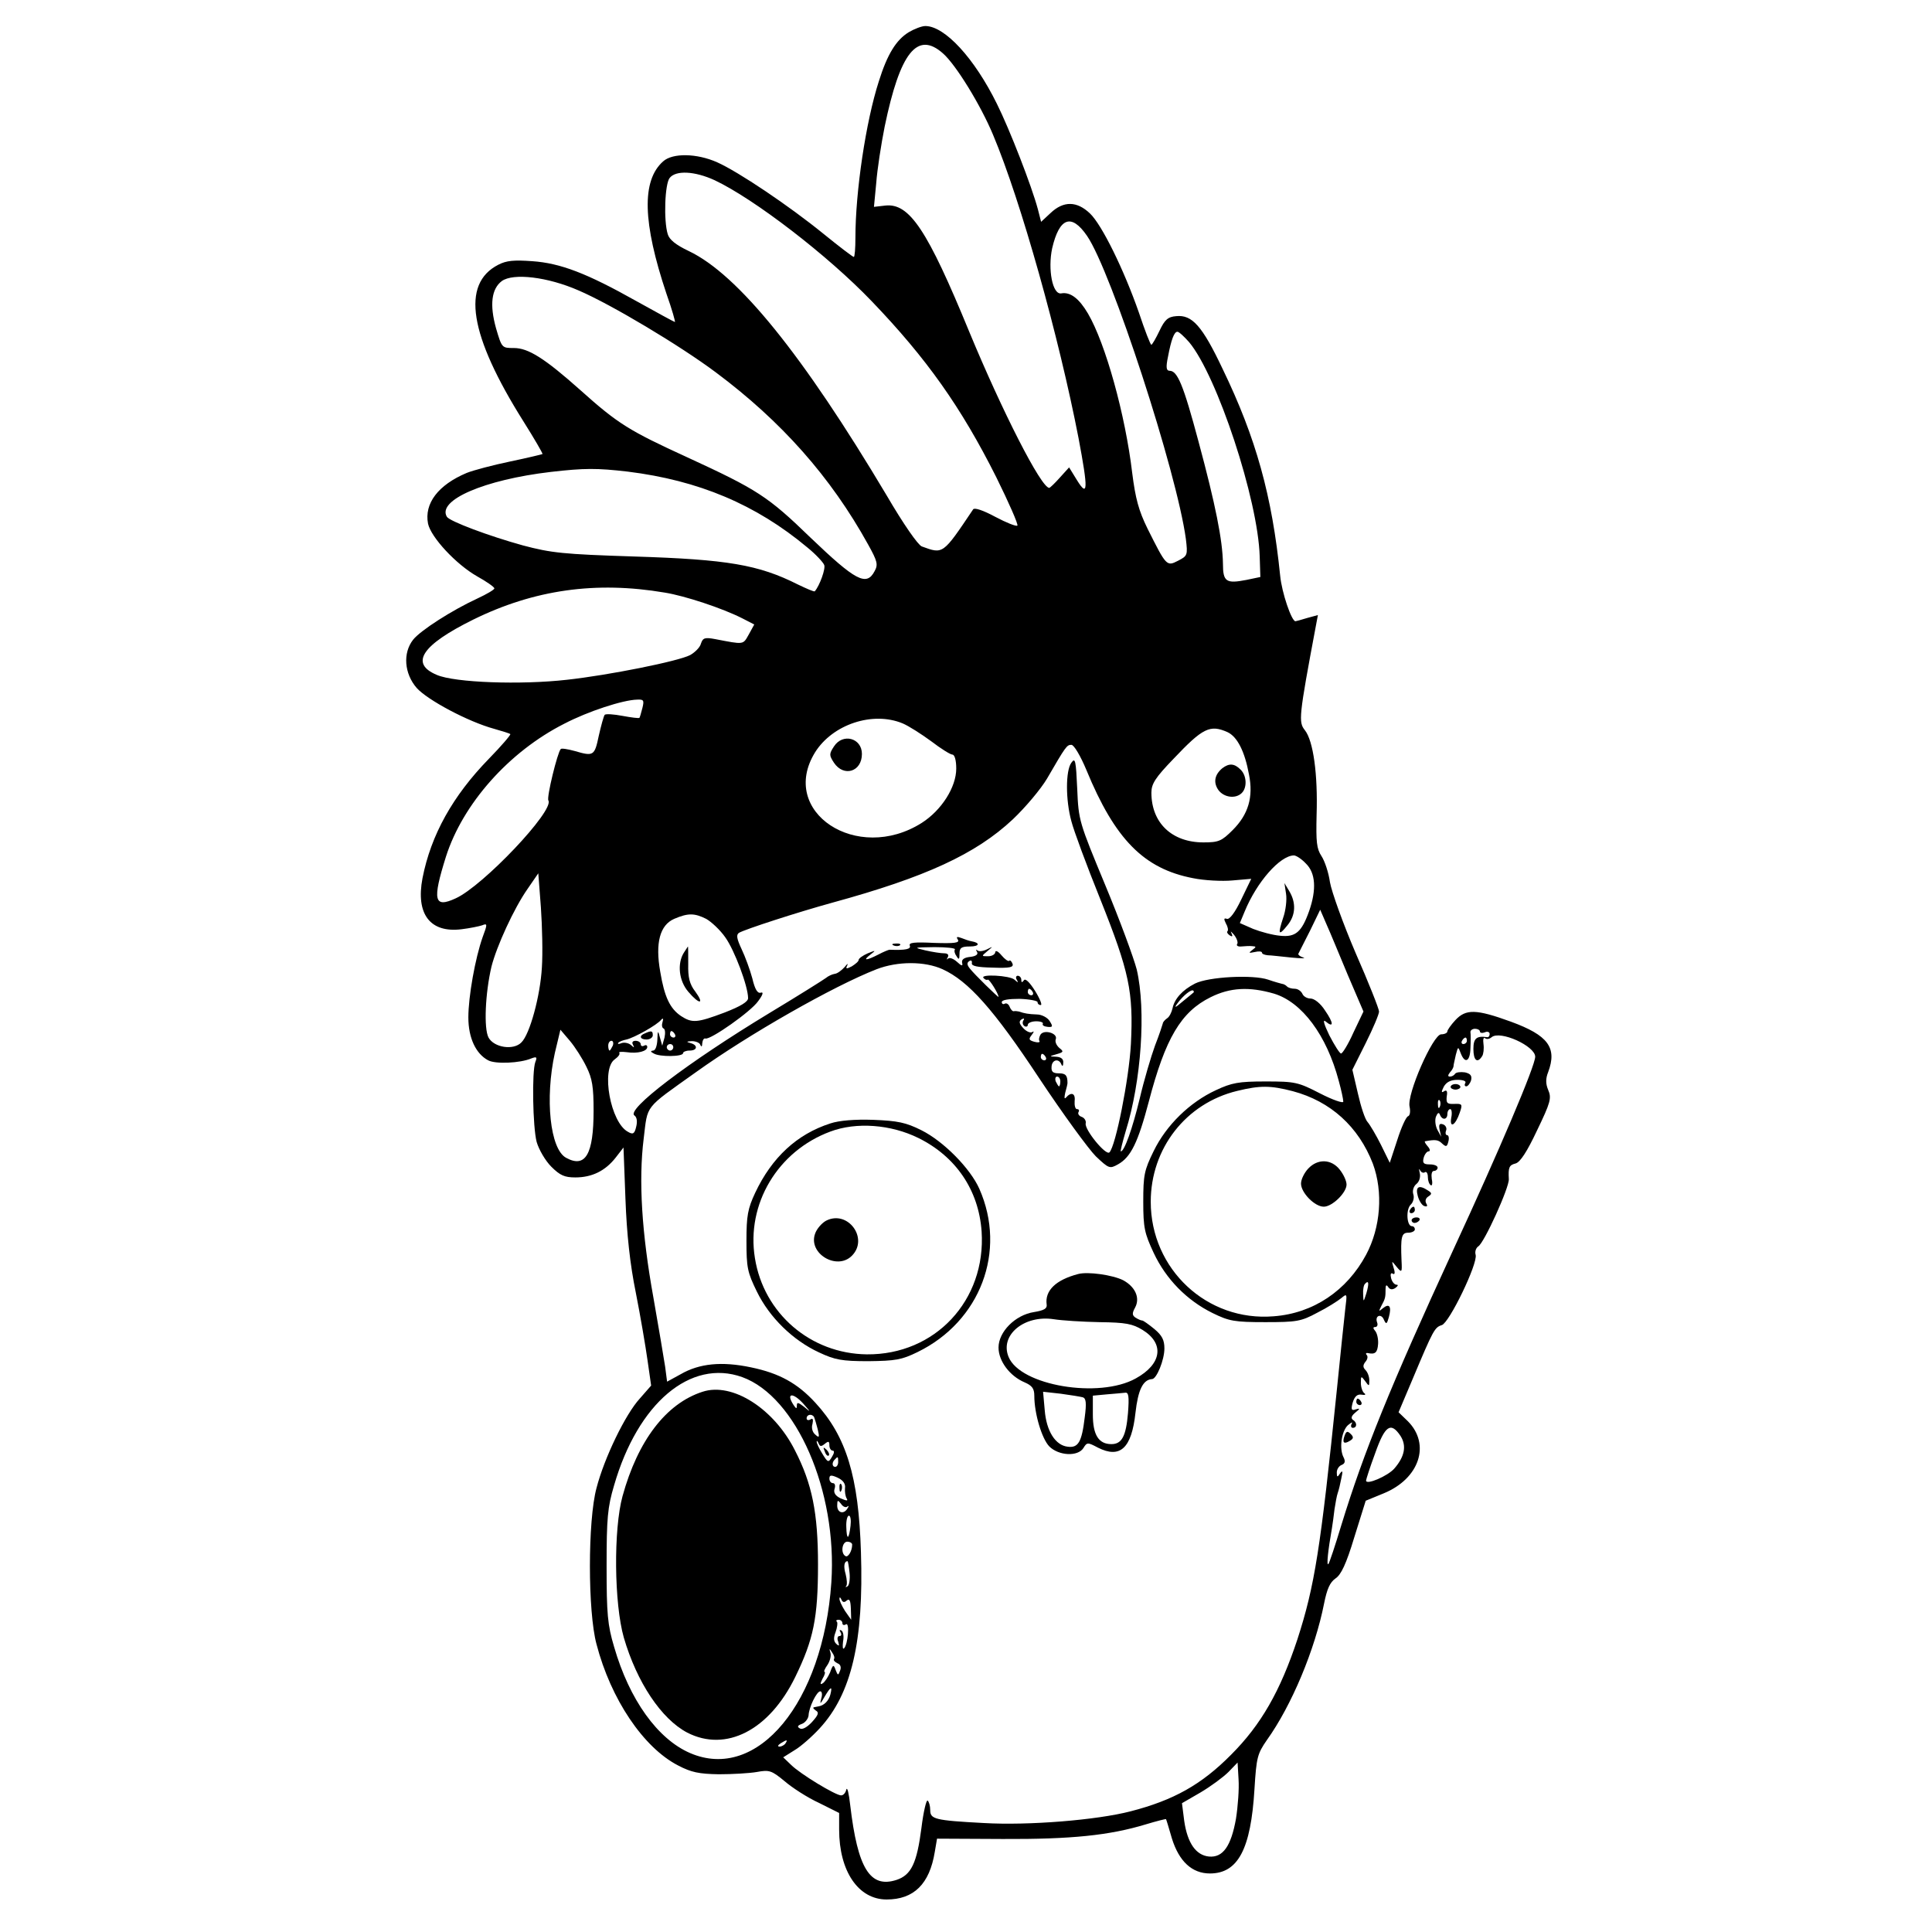 <?xml version="1.0" standalone="no"?>
<!DOCTYPE svg PUBLIC "-//W3C//DTD SVG 20010904//EN"
 "http://www.w3.org/TR/2001/REC-SVG-20010904/DTD/svg10.dtd">
<svg version="1.0" xmlns="http://www.w3.org/2000/svg"
 width="594pt" height="594pt" viewBox="0 0 594 594"
 preserveAspectRatio="xMidYMid meet">
<g transform="translate(0,594) scale(0.1,-0.1)"
fill="#000000" stroke="none">
<path d="M2794 5841 c-39 -24 -66 -68 -92 -151 -40 -124 -72 -339 -72 -481 0
-32 -2 -59 -5 -59 -3 0 -45 32 -93 71 -107 87 -262 191 -327 220 -63 28 -137
29 -166 3 -67 -59 -63 -189 10 -407 17 -48 28 -87 26 -87 -2 0 -55 29 -118 64
-153 86 -234 117 -321 123 -56 4 -79 2 -104 -11 -115 -59 -89 -217 77 -481 34
-54 60 -99 59 -101 -2 -1 -47 -12 -100 -23 -53 -11 -113 -27 -133 -35 -88 -37
-131 -94 -119 -156 9 -42 86 -125 151 -162 29 -16 53 -33 53 -37 0 -4 -24 -18
-52 -31 -78 -36 -175 -98 -198 -127 -32 -41 -27 -104 11 -148 33 -37 158 -104
239 -126 25 -7 47 -14 49 -16 2 -2 -27 -36 -66 -76 -111 -114 -178 -234 -204
-367 -21 -110 23 -169 120 -157 25 3 54 9 63 12 17 7 17 4 2 -36 -23 -65 -44
-183 -44 -247 0 -63 23 -112 61 -132 22 -12 98 -9 133 6 16 6 18 4 12 -11 -11
-29 -8 -200 4 -246 7 -24 27 -58 45 -76 27 -27 41 -33 74 -33 51 0 92 20 124
61 l24 31 6 -158 c4 -108 14 -201 32 -289 14 -71 30 -165 36 -208 l11 -77 -35
-40 c-44 -48 -109 -182 -133 -275 -27 -100 -27 -380 0 -480 44 -169 144 -318
251 -373 40 -21 64 -26 125 -27 41 0 94 3 117 7 38 7 45 5 85 -28 23 -20 71
-51 106 -67 l62 -31 0 -51 c0 -128 59 -215 146 -215 84 0 132 48 148 146 l7
41 202 -1 c211 -1 328 11 440 45 33 10 61 17 62 16 1 -1 9 -28 18 -59 22 -71
62 -108 117 -108 86 0 126 74 137 260 6 97 9 108 38 150 76 106 148 278 176
420 9 45 18 65 35 77 17 11 33 44 58 127 l35 112 56 23 c109 45 144 150 74
221 l-29 28 44 104 c63 150 67 157 89 164 23 7 111 189 104 216 -3 10 1 21 8
26 18 10 96 182 94 207 -2 36 1 43 21 48 14 4 35 36 66 102 41 85 45 99 34
124 -8 19 -8 35 0 55 28 75 0 113 -115 155 -107 39 -138 39 -170 5 -14 -15
-25 -31 -25 -35 0 -5 -9 -9 -19 -9 -25 0 -107 -186 -97 -223 3 -15 1 -27 -5
-29 -6 -2 -21 -35 -33 -73 l-23 -70 -27 55 c-15 30 -34 62 -41 70 -8 8 -21 48
-30 88 l-17 73 41 82 c23 46 41 89 41 97 0 8 -32 89 -72 180 -39 91 -74 189
-79 218 -4 29 -16 65 -26 80 -15 23 -17 43 -15 127 4 124 -10 227 -36 260 -20
25 -19 40 34 322 l6 32 -33 -9 c-19 -6 -35 -10 -36 -10 -12 0 -42 88 -47 140
-25 246 -74 423 -177 636 -63 133 -94 167 -143 162 -25 -2 -35 -11 -51 -45
-11 -23 -22 -42 -25 -43 -3 0 -20 44 -38 98 -46 132 -114 271 -151 306 -40 38
-81 39 -121 1 l-29 -27 -10 39 c-19 71 -87 246 -126 324 -69 140 -160 239
-220 239 -11 0 -34 -9 -51 -19z m105 -65 c40 -35 116 -159 154 -250 86 -204
203 -623 263 -933 30 -159 29 -184 -5 -129 l-24 39 -29 -32 c-15 -17 -30 -31
-32 -31 -25 0 -145 236 -246 480 -129 314 -184 396 -258 388 l-35 -4 7 73 c3
41 15 119 26 174 47 227 100 295 179 225z m-702 -390 c121 -57 348 -231 483
-372 169 -176 275 -326 383 -541 39 -79 68 -145 65 -149 -4 -3 -34 9 -68 27
-37 20 -64 29 -68 23 -94 -140 -92 -138 -158 -114 -12 5 -56 68 -108 157 -258
433 -457 679 -608 751 -40 19 -60 35 -65 52 -13 42 -9 155 6 173 19 24 77 21
138 -7z m1145 -171 c75 -109 276 -726 304 -932 6 -50 5 -52 -24 -67 -35 -18
-36 -17 -94 99 -27 55 -37 92 -47 171 -21 178 -82 398 -136 490 -27 46 -54 67
-82 62 -27 -5 -42 74 -28 139 22 94 59 108 107 38z m-1563 -168 c100 -43 311
-169 422 -252 201 -150 353 -321 468 -529 29 -52 31 -62 20 -82 -25 -48 -59
-29 -197 103 -131 127 -164 148 -379 247 -179 82 -213 103 -328 206 -111 99
-161 130 -205 130 -37 0 -37 0 -55 61 -20 72 -14 121 18 145 35 25 140 13 236
-29z m1877 -159 c86 -103 212 -484 217 -659 l2 -63 -43 -9 c-62 -12 -72 -6
-72 50 -1 72 -23 182 -75 375 -47 176 -65 218 -89 218 -10 0 -12 10 -5 43 10
53 19 77 29 77 5 0 21 -15 36 -32z m-1726 -398 c218 -27 394 -101 552 -233 26
-21 49 -46 52 -54 5 -11 -14 -64 -29 -81 -2 -2 -25 8 -52 21 -121 61 -217 77
-503 86 -219 7 -255 11 -342 34 -105 29 -225 74 -234 88 -31 51 115 114 319
138 104 12 142 12 237 1z m114 -372 c62 -10 177 -48 238 -79 l37 -19 -17 -31
c-18 -32 -14 -31 -103 -14 -32 6 -38 4 -44 -14 -3 -12 -19 -27 -33 -35 -36
-19 -251 -62 -379 -76 -141 -16 -345 -9 -400 15 -84 35 -46 92 112 170 187 92
377 119 589 83z m-69 -355 c-4 -16 -8 -29 -9 -30 -2 -2 -25 1 -52 6 -27 5 -52
7 -55 3 -3 -4 -11 -33 -18 -64 -13 -62 -16 -64 -74 -47 -22 6 -41 9 -43 6 -10
-10 -44 -149 -38 -158 19 -31 -201 -263 -285 -301 -67 -31 -72 -6 -30 128 52
163 194 323 364 409 73 38 180 73 224 74 20 1 22 -2 16 -26z m800 -47 c19 -8
58 -33 88 -55 30 -23 59 -41 65 -41 7 0 12 -17 12 -43 0 -57 -45 -128 -106
-167 -199 -126 -441 34 -328 217 54 86 177 127 269 89z m999 -27 c30 -14 53
-59 66 -130 14 -70 -2 -123 -50 -171 -34 -34 -43 -38 -90 -38 -97 0 -160 60
-160 153 0 27 12 46 68 104 90 95 112 106 166 82z m-434 -116 c88 -214 177
-304 328 -333 34 -7 89 -10 121 -7 l58 5 -31 -64 c-19 -40 -36 -62 -44 -59 -9
3 -10 0 -3 -14 6 -10 8 -21 5 -24 -3 -3 0 -8 7 -13 8 -5 10 -3 5 7 -4 8 -1 5
8 -5 8 -10 13 -23 10 -28 -4 -5 2 -9 12 -8 11 1 26 2 34 1 13 -1 13 -2 0 -12
-12 -9 -11 -10 8 -6 12 3 22 2 22 -2 0 -4 8 -7 18 -8 9 0 42 -4 72 -7 30 -3
47 -3 37 0 -10 3 -17 9 -15 12 2 4 18 36 36 71 l31 64 19 -44 c11 -24 40 -95
66 -157 l48 -112 -31 -65 c-16 -36 -34 -65 -38 -64 -4 0 -20 25 -36 56 -16 33
-21 50 -12 43 26 -22 26 -6 -1 33 -14 22 -33 37 -45 37 -11 0 -22 7 -25 15 -4
8 -14 15 -23 15 -10 0 -21 3 -25 8 -4 4 -11 7 -14 7 -4 1 -23 6 -43 13 -47 16
-183 9 -225 -12 -39 -20 -63 -47 -69 -76 -3 -13 -10 -27 -17 -31 -7 -5 -13
-12 -13 -16 -1 -4 -11 -35 -24 -68 -12 -33 -34 -107 -47 -163 -22 -91 -47
-162 -58 -162 -2 0 5 28 15 62 48 154 63 372 34 497 -9 35 -52 152 -97 260
-80 193 -82 198 -86 295 -4 88 -6 98 -18 81 -18 -24 -18 -115 0 -180 7 -28 47
-136 89 -240 89 -223 102 -284 94 -445 -6 -109 -47 -314 -66 -333 -11 -11 -77
70 -73 89 2 8 -4 17 -12 20 -9 3 -13 10 -10 15 3 5 1 9 -5 9 -5 0 -8 11 -7 25
3 24 -11 29 -27 10 -5 -5 -5 1 -2 15 4 14 7 27 7 30 0 23 -5 30 -26 30 -19 0
-24 5 -23 20 1 22 22 27 30 8 3 -8 6 -6 6 5 1 11 -7 17 -21 18 -23 1 -23 1 1
8 21 6 22 8 8 19 -9 8 -14 19 -11 27 7 18 -36 31 -47 14 -4 -7 -6 -16 -3 -20
2 -4 -5 -5 -16 -2 -17 5 -18 8 -8 21 7 9 8 13 2 9 -6 -4 -19 2 -28 12 -13 14
-14 21 -5 27 7 4 10 3 5 -4 -3 -6 -2 -13 4 -17 5 -3 10 -1 10 4 0 6 12 11 26
11 14 0 23 -4 20 -8 -2 -4 4 -8 14 -9 17 -2 18 1 7 18 -6 10 -24 20 -39 20
-26 1 -38 3 -55 9 -5 1 -12 2 -16 1 -4 -1 -10 6 -13 14 -3 8 -10 12 -15 9 -5
-3 -9 0 -9 5 0 7 22 10 55 10 30 -1 55 -6 55 -10 0 -5 4 -9 10 -9 5 0 -3 20
-18 44 -17 27 -30 39 -34 32 -6 -8 -8 -7 -8 2 0 6 -5 12 -11 12 -5 0 -7 -6 -3
-12 6 -10 4 -10 -7 0 -14 13 -108 18 -95 5 4 -5 10 -7 13 -5 4 3 33 -43 33
-53 0 -3 -74 69 -88 87 -9 11 -10 18 -2 23 6 4 9 1 8 -6 -2 -9 16 -13 64 -14
53 -2 65 1 61 12 -3 8 -8 12 -10 9 -3 -3 -14 5 -24 17 -10 12 -18 16 -19 10 0
-7 -10 -13 -22 -13 -21 0 -21 0 -2 16 18 15 18 15 -2 5 -12 -6 -25 -7 -29 -3
-5 4 -5 2 -1 -5 4 -7 -3 -13 -21 -15 -19 -2 -27 -8 -25 -18 3 -11 -1 -11 -16
3 -10 9 -22 14 -27 10 -4 -5 -5 -3 -1 4 4 7 0 12 -11 12 -10 0 -36 4 -58 9
-38 9 -36 9 28 10 37 0 65 -3 63 -7 -3 -4 -1 -13 5 -21 7 -12 9 -10 9 8 0 18
6 22 32 22 29 0 33 11 5 16 -7 1 -21 6 -31 10 -14 5 -17 4 -11 -5 6 -10 -10
-12 -73 -10 -61 3 -78 1 -75 -8 5 -11 -12 -15 -62 -13 -3 0 -18 -6 -35 -15
-37 -19 -49 -19 -24 0 18 14 17 14 -8 4 -16 -7 -28 -16 -28 -20 0 -5 -10 -13
-21 -20 -17 -9 -20 -8 -14 3 3 7 0 5 -8 -5 -9 -10 -22 -20 -30 -21 -8 -1 -21
-7 -28 -13 -8 -6 -86 -55 -174 -108 -251 -152 -443 -298 -414 -315 7 -5 9 -18
5 -34 -5 -22 -10 -25 -25 -16 -54 28 -84 193 -41 223 11 8 17 16 14 20 -3 3 7
4 23 2 34 -5 63 3 63 16 0 6 -5 7 -10 4 -5 -3 -10 -1 -10 4 0 6 -7 11 -16 11
-9 0 -12 -5 -8 -12 5 -10 4 -10 -6 -1 -7 6 -20 9 -29 6 -9 -4 -13 -3 -10 1 4
4 15 8 25 10 23 5 95 45 107 61 6 6 7 3 4 -7 -3 -9 -2 -18 3 -20 5 -2 6 -14 3
-28 l-7 -25 -7 25 c-6 23 -7 23 -8 -7 -1 -19 -6 -33 -13 -33 -9 -1 -8 -4 2 -9
18 -11 90 -10 90 1 0 4 9 8 20 8 25 0 26 17 3 23 -14 4 -13 5 4 6 12 0 24 -5
26 -11 3 -8 6 -6 6 4 1 10 5 17 10 15 16 -4 140 83 162 115 15 20 17 29 8 26
-10 -3 -18 10 -26 44 -7 26 -22 67 -33 90 -15 32 -17 44 -8 50 19 11 179 63
288 93 285 78 440 149 554 256 39 37 86 93 105 125 58 100 61 104 75 104 8 0
28 -34 46 -77z m675 -288 c30 -29 33 -80 10 -146 -23 -65 -42 -81 -89 -76 -23
2 -60 12 -83 21 l-41 18 15 36 c37 90 108 171 151 172 7 0 24 -11 37 -25z
m-2349 -320 c-5 -87 -37 -205 -63 -230 -24 -25 -84 -16 -101 15 -15 28 -10
137 9 218 16 63 69 179 111 239 l33 48 8 -105 c4 -58 6 -141 3 -185z m505 150
c16 -9 43 -34 59 -57 28 -39 70 -150 70 -187 0 -11 -23 -25 -72 -44 -85 -32
-100 -33 -134 -11 -34 23 -51 58 -64 136 -16 89 -1 144 43 163 42 18 62 18 98
0z m727 -155 c79 -36 157 -123 297 -335 73 -110 152 -218 174 -240 40 -38 43
-39 68 -25 40 22 62 68 95 193 51 195 99 276 190 321 60 30 119 33 195 11 86
-26 162 -128 199 -268 8 -29 14 -57 14 -64 0 -6 -32 5 -71 25 -68 35 -77 37
-168 37 -83 0 -104 -4 -153 -27 -80 -37 -152 -107 -191 -187 -29 -59 -32 -74
-32 -156 0 -80 4 -97 32 -157 38 -81 102 -146 181 -185 51 -25 67 -28 162 -28
96 0 110 2 160 29 30 15 63 36 74 45 18 15 18 14 12 -34 -3 -27 -15 -140 -26
-250 -50 -488 -68 -601 -121 -765 -53 -160 -112 -263 -204 -355 -91 -92 -177
-140 -309 -174 -104 -27 -314 -44 -451 -36 -152 8 -165 12 -165 40 0 13 -4 26
-8 29 -4 3 -13 -35 -19 -84 -14 -108 -31 -145 -77 -160 -81 -26 -119 35 -142
230 -4 36 -9 57 -12 48 -2 -10 -9 -18 -16 -18 -17 0 -126 66 -154 94 l-24 23
35 22 c19 11 54 42 77 67 98 106 136 268 127 542 -7 232 -45 356 -140 459 -55
60 -111 91 -198 109 -90 19 -159 12 -216 -21 l-42 -23 -6 46 c-4 26 -20 121
-36 212 -36 199 -46 361 -30 489 13 106 0 90 160 204 163 117 423 265 556 317
65 25 148 25 203 0z m277 -70 c3 -5 1 -10 -4 -10 -6 0 -11 5 -11 10 0 6 2 10
4 10 3 0 8 -4 11 -10z m494 -2 c-2 -2 -17 -14 -34 -28 -22 -19 -26 -20 -15 -5
18 25 44 45 49 39 2 -2 2 -5 0 -6z m881 -119 c0 -5 7 -6 15 -3 8 4 15 1 15 -5
0 -6 -3 -10 -7 -10 -33 5 -43 -3 -43 -36 0 -35 12 -46 27 -22 4 6 6 23 4 37
-2 14 0 22 5 18 4 -4 13 -3 20 3 26 22 134 -27 134 -60 0 -28 -109 -285 -253
-596 -192 -417 -274 -619 -343 -844 -19 -63 -37 -117 -40 -120 -6 -5 -1 42 11
110 2 13 6 40 8 59 3 19 7 42 10 50 3 8 8 29 11 45 5 22 4 26 -4 15 -8 -13
-10 -12 -10 3 0 10 7 20 15 23 10 4 12 11 6 23 -14 26 -7 80 13 99 11 9 16 11
12 5 -4 -7 -2 -13 3 -13 14 0 14 17 0 25 -6 5 -4 12 8 22 15 12 15 14 2 10
-14 -5 -16 -1 -10 21 6 19 14 26 27 24 11 -2 15 0 8 5 -5 4 -10 18 -10 31 0
22 1 22 13 6 12 -17 13 -17 13 2 0 11 -5 25 -12 32 -8 8 -8 15 0 25 7 8 8 17
4 21 -4 4 -2 7 3 6 23 -5 30 1 32 28 1 15 -3 33 -9 40 -7 8 -7 12 0 12 6 0 9
6 6 14 -8 21 13 29 21 8 7 -15 9 -13 15 8 9 33 2 44 -18 28 -13 -11 -14 -11
-5 7 12 22 13 26 13 53 0 11 3 13 8 5 5 -8 13 -9 22 -3 8 6 10 10 4 10 -7 0
-14 9 -17 20 -3 12 -1 18 5 14 6 -4 8 2 3 17 -7 24 -7 24 9 4 16 -19 17 -18
15 20 -3 73 0 85 21 85 11 0 20 5 20 10 0 6 -4 10 -9 10 -16 0 -19 51 -4 66 8
7 12 22 8 33 -3 10 1 24 10 31 9 7 13 22 10 34 -3 12 -2 15 1 8 3 -6 10 -10
15 -6 5 3 9 -4 9 -15 0 -11 4 -22 9 -25 4 -3 6 6 3 19 -2 15 0 25 7 25 6 0 11
5 11 10 0 6 -11 10 -24 10 -19 0 -23 4 -19 20 3 11 10 20 15 20 6 0 5 7 -2 15
-7 8 -11 15 -9 16 32 6 41 5 53 -7 12 -11 15 -10 19 6 3 11 1 20 -4 20 -4 0
-6 6 -3 14 3 7 -1 16 -9 19 -11 4 -14 0 -11 -16 l5 -22 -12 22 c-6 12 -8 30
-4 40 5 12 9 14 12 6 7 -18 23 -16 23 2 0 8 4 15 9 15 4 0 6 -12 3 -26 -6 -35
13 -24 26 15 9 26 8 28 -17 27 -22 -1 -25 3 -23 23 3 16 0 21 -8 16 -9 -6 -9
-2 -1 14 8 14 21 21 42 21 18 0 28 -4 24 -10 -3 -5 -2 -10 3 -10 5 0 12 9 15
19 3 14 -2 20 -19 24 -14 2 -27 0 -30 -4 -3 -5 -10 -9 -16 -9 -7 0 -7 4 0 13
6 6 11 15 11 20 0 4 4 19 7 34 7 26 7 26 15 5 13 -34 29 -26 30 16 1 20 1 42
0 48 -1 6 6 11 14 11 8 0 15 -4 15 -8z m-2747 -109 c18 -36 22 -62 22 -135 0
-134 -25 -177 -84 -145 -50 26 -66 183 -35 323 l17 71 29 -34 c16 -19 39 -55
51 -80z m272 100 c3 -5 1 -10 -4 -10 -6 0 -11 5 -11 10 0 6 2 10 4 10 3 0 8
-4 11 -10z m2435 -20 c0 -5 -5 -10 -11 -10 -5 0 -7 5 -4 10 3 6 8 10 11 10 2
0 4 -4 4 -10z m-2626 -15 c-4 -8 -8 -15 -10 -15 -2 0 -4 7 -4 15 0 8 4 15 10
15 5 0 7 -7 4 -15z m186 -5 c0 -5 -4 -10 -10 -10 -5 0 -10 5 -10 10 0 6 5 10
10 10 6 0 10 -4 10 -10z m1145 -30 c3 -5 1 -10 -4 -10 -6 0 -11 5 -11 10 0 6
2 10 4 10 3 0 8 -4 11 -10z m45 -75 c0 -8 -2 -15 -4 -15 -2 0 -6 7 -10 15 -3
8 -1 15 4 15 6 0 10 -7 10 -15z m715 -30 c116 -31 202 -109 246 -223 32 -87
24 -196 -21 -280 -59 -110 -162 -180 -284 -189 -205 -17 -378 145 -378 352 0
164 108 303 266 341 70 17 102 17 171 -1z m452 -47 c-3 -8 -6 -5 -6 6 -1 11 2
17 5 13 3 -3 4 -12 1 -19z m-226 -574 c-9 -28 -9 -29 -10 -3 -1 14 2 29 6 32
11 12 13 2 4 -29z m-1919 -258 c166 -60 293 -350 274 -631 -25 -369 -227 -614
-434 -525 -100 43 -187 164 -234 327 -20 67 -23 101 -23 248 0 147 3 181 23
248 73 253 235 390 394 333z m189 -83 c22 -25 22 -26 2 -9 -18 14 -23 16 -23
5 0 -11 -2 -11 -10 1 -25 38 -2 40 31 3z m32 -40 c2 -5 7 -21 11 -37 6 -25 5
-28 -7 -17 -9 7 -13 21 -9 33 3 14 1 19 -6 14 -7 -4 -12 -2 -12 3 0 13 17 15
23 4z m1803 -58 c19 -30 13 -63 -19 -100 -20 -23 -87 -52 -87 -37 0 3 12 41
28 84 30 85 48 98 78 53z m-1770 -24 c11 9 14 8 14 -5 0 -9 5 -16 10 -16 6 0
5 -8 -2 -19 -11 -19 -13 -18 -30 10 -10 16 -18 33 -17 37 0 4 3 1 6 -6 4 -10
8 -10 19 -1z m41 -56 c0 -8 -4 -15 -9 -15 -10 0 -11 14 -1 23 9 10 10 9 10 -8z
m21 -80 c-1 -11 1 -25 5 -32 5 -8 1 -8 -18 0 -17 8 -23 18 -19 30 3 9 1 17 -5
17 -6 0 -11 6 -11 14 0 11 5 12 25 3 17 -8 25 -19 23 -32z m7 -57 c5 4 5 1 1
-5 -11 -20 -32 -15 -32 8 0 18 2 18 12 5 6 -9 15 -12 19 -8z m10 -59 c-5 -44
-12 -45 -13 -4 -1 19 3 35 8 35 5 0 7 -14 5 -31z m5 -58 c0 -20 -13 -41 -21
-35 -15 9 -10 44 6 44 8 0 15 -4 15 -9z m-8 -87 c2 -19 -1 -38 -6 -41 -6 -4
-8 -3 -4 1 3 4 2 20 -2 36 -7 24 -5 40 6 40 1 0 4 -16 6 -36z m-9 -85 c9 7 12
0 13 -25 l1 -34 -19 27 c-10 16 -18 33 -17 38 0 6 3 4 6 -3 3 -8 9 -10 16 -3z
m-13 -70 c0 -5 5 -7 11 -3 12 7 6 -62 -6 -74 -4 -4 -5 5 -3 21 3 15 1 30 -5
34 -6 3 -7 1 -3 -5 4 -7 3 -12 -3 -12 -6 0 -8 -8 -4 -17 4 -14 3 -15 -6 -7 -8
8 -9 18 -2 36 5 14 7 29 4 32 -4 3 -1 6 5 6 7 0 12 -5 12 -11z m-26 -110 c-2
-4 3 -9 11 -13 9 -3 12 -12 8 -22 -6 -16 -7 -16 -14 2 -6 17 -8 17 -17 -8 -6
-14 -16 -29 -22 -33 -9 -6 -9 -2 -1 14 7 11 9 21 6 21 -3 0 1 10 9 21 8 12 12
29 9 38 -4 13 -3 14 5 1 6 -8 9 -17 6 -21z m-11 -109 c-5 -19 -19 -33 -35 -36
-5 -1 -11 -2 -15 -3 -5 -1 -2 -5 5 -10 11 -6 8 -14 -12 -36 -15 -16 -30 -24
-37 -19 -9 5 -7 9 7 14 10 4 19 16 20 26 1 25 25 74 36 74 5 0 7 -10 3 -22 -5
-19 -3 -18 10 5 19 32 25 35 18 7z m-138 -150 c-3 -5 -12 -10 -18 -10 -7 0 -6
4 3 10 19 12 23 12 15 0z m1385 -232 c-15 -84 -40 -120 -83 -116 -40 4 -66 41
-76 109 l-7 55 57 33 c32 19 70 47 86 63 l28 29 3 -52 c2 -29 -2 -83 -8 -121z"/>
<path d="M2564 3645 c-15 -23 -15 -27 0 -50 30 -45 86 -28 86 27 0 49 -59 65
-86 23z"/>
<path d="M3758 3578 c-24 -20 -28 -44 -12 -67 17 -23 53 -28 72 -9 17 17 15
54 -4 72 -19 19 -35 20 -56 4z"/>
<path d="M2748 3033 c7 -3 16 -2 19 1 4 3 -2 6 -13 5 -11 0 -14 -3 -6 -6z"/>
<path d="M1983 2763 c-19 -7 -16 -19 5 -19 10 0 19 6 19 13 0 14 -4 15 -24 6z"/>
<path d="M3954 3192 c3 -18 -1 -52 -9 -74 -17 -52 -14 -57 14 -22 25 31 26 69
5 104 l-15 25 5 -33z"/>
<path d="M2102 3010 c-20 -33 -15 -85 14 -119 34 -40 51 -40 22 0 -18 23 -23
44 -22 85 0 30 0 54 -1 54 0 0 -6 -9 -13 -20z"/>
<path d="M2553 2486 c-103 -33 -180 -105 -231 -213 -23 -49 -27 -71 -27 -148
0 -82 3 -97 32 -156 39 -80 111 -150 191 -187 49 -23 70 -27 152 -27 83 1 102
4 151 28 193 94 275 310 190 502 -28 63 -110 146 -178 180 -48 24 -73 29 -148
32 -57 2 -105 -2 -132 -11z m271 -45 c115 -57 185 -160 194 -287 14 -212 -143
-380 -353 -378 -173 2 -317 126 -344 296 -27 166 70 329 232 389 80 30 186 22
271 -20z"/>
<path d="M2540 2187 c-13 -7 -29 -25 -34 -40 -22 -61 67 -114 113 -68 53 53
-12 142 -79 108z"/>
<path d="M3315 2023 c-69 -18 -103 -51 -97 -94 2 -12 -8 -18 -39 -23 -58 -9
-109 -61 -109 -109 0 -42 35 -88 80 -107 23 -10 30 -19 30 -41 0 -55 23 -132
46 -156 29 -29 88 -32 105 -5 11 18 13 18 45 1 68 -34 103 -2 115 107 8 71 23
102 51 104 14 0 38 59 38 94 0 26 -7 40 -31 60 -17 14 -34 26 -37 26 -4 0 -13
4 -21 9 -10 7 -11 13 -1 31 16 30 0 64 -37 84 -32 16 -108 27 -138 19z m66
-148 c80 -1 101 -5 132 -24 68 -42 59 -105 -21 -149 -113 -63 -355 -22 -391
66 -28 67 48 130 139 116 25 -4 88 -8 141 -9z m-52 -231 c10 -3 12 -17 6 -62
-9 -76 -20 -94 -52 -90 -38 4 -66 48 -71 113 l-5 56 54 -6 c30 -4 60 -9 68
-11z m139 -49 c-6 -71 -19 -95 -51 -95 -39 0 -57 28 -57 91 l0 58 43 4 c23 2
48 4 56 5 11 2 13 -11 9 -63z"/>
<path d="M4460 2598 c0 -4 7 -8 15 -8 8 0 15 4 15 8 0 5 -7 9 -15 9 -8 0 -15
-4 -15 -9z"/>
<path d="M4359 2263 c4 -15 13 -29 20 -31 9 -3 11 0 6 8 -4 7 -2 16 6 21 12 8
12 11 -1 19 -27 18 -39 12 -31 -17z"/>
<path d="M4335 2220 c-3 -5 -1 -10 4 -10 6 0 11 5 11 10 0 6 -2 10 -4 10 -3 0
-8 -4 -11 -10z"/>
<path d="M4340 2188 c0 -4 4 -8 9 -8 6 0 12 4 15 8 3 5 -1 9 -9 9 -8 0 -15 -4
-15 -9z"/>
<path d="M4170 1630 c0 -5 5 -10 11 -10 5 0 7 5 4 10 -3 6 -8 10 -11 10 -2 0
-4 -4 -4 -10z"/>
<path d="M4134 1526 c-8 -22 -2 -27 16 -16 12 7 12 12 3 21 -10 10 -14 9 -19
-5z"/>
<path d="M4022 2347 c-12 -13 -22 -33 -22 -46 0 -28 42 -71 70 -71 26 0 70 43
70 68 0 11 -9 31 -21 46 -26 33 -68 34 -97 3z"/>
<path d="M2160 1661 c-112 -36 -199 -150 -246 -321 -28 -102 -26 -330 4 -435
40 -137 115 -250 195 -292 119 -61 252 7 332 171 56 115 70 181 70 346 0 158
-18 248 -71 351 -65 129 -193 210 -284 180z"/>
<path d="M2536 1477 c3 -10 9 -15 12 -12 3 3 0 11 -7 18 -10 9 -11 8 -5 -6z"/>
<path d="M2581 1364 c0 -11 3 -14 6 -6 3 7 2 16 -1 19 -3 4 -6 -2 -5 -13z"/>
</g>
</svg>
